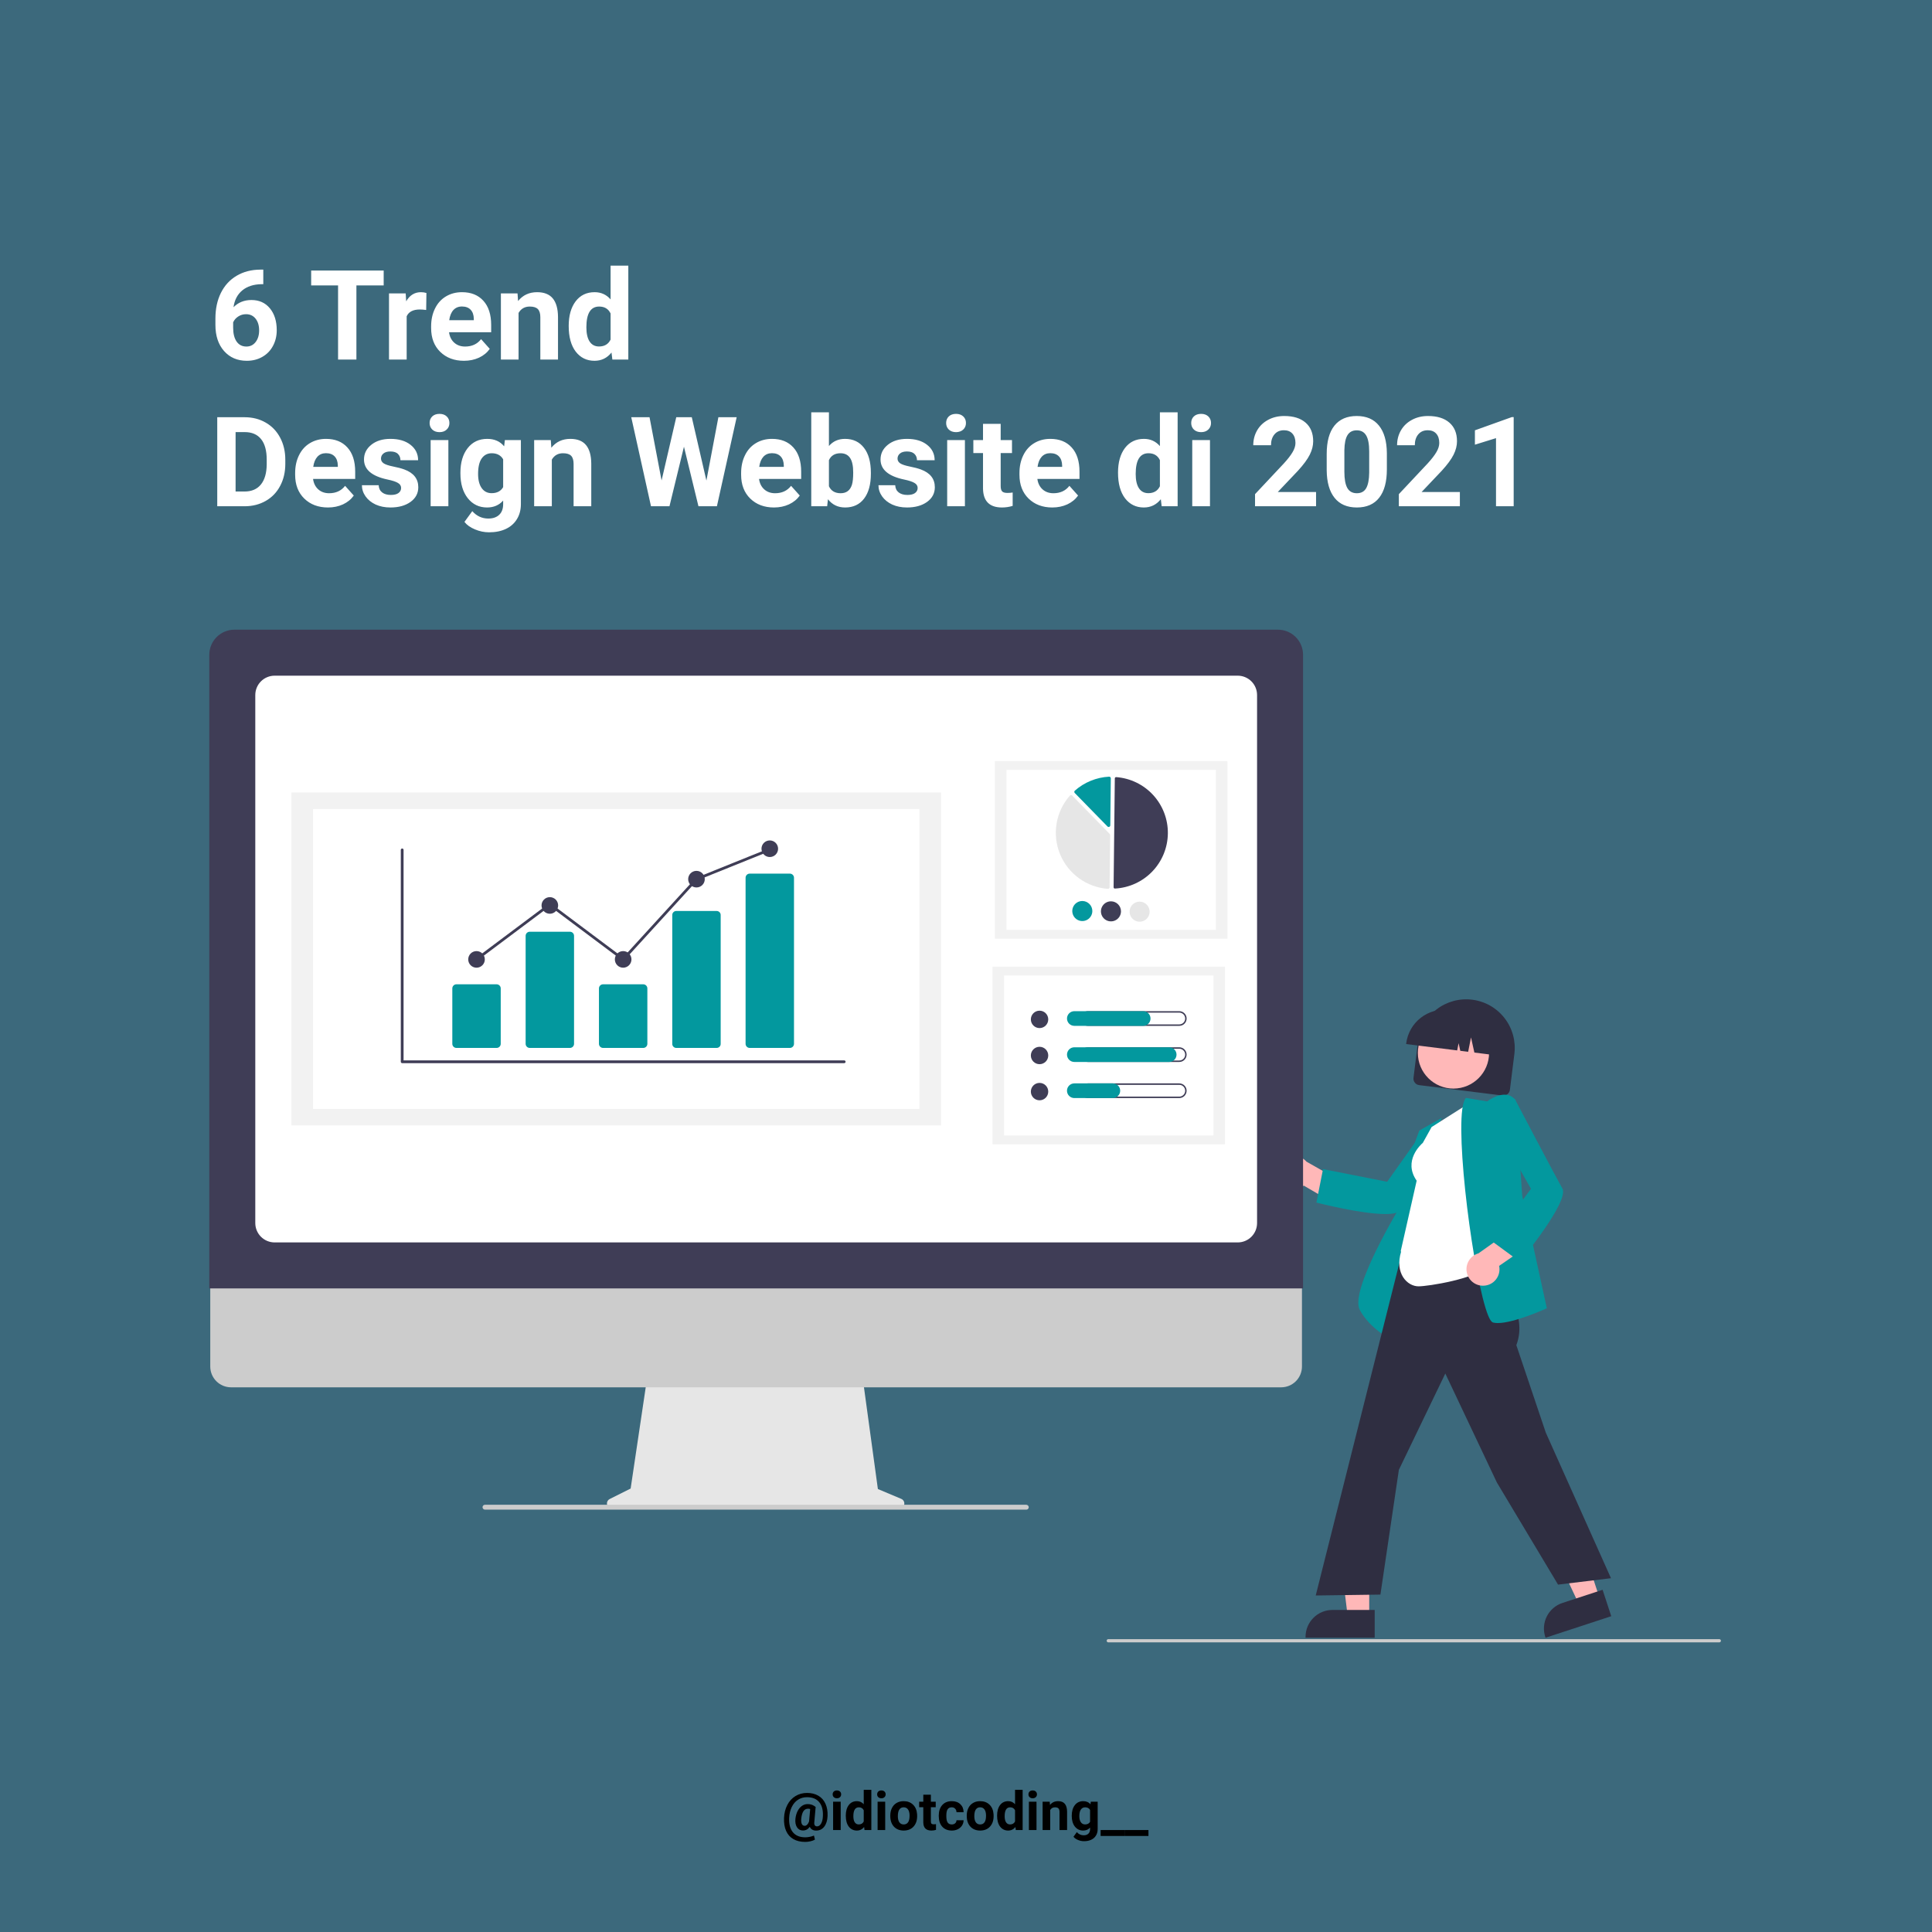 <svg width="1080" height="1080" viewBox="0 0 1080 1080" fill="none" xmlns="http://www.w3.org/2000/svg">
<rect width="1080" height="1080" fill="#3C697C"/>
<path d="M462.62 1015.15C462.513 1017.65 461.893 1019.64 460.76 1021.11C459.637 1022.58 458.123 1023.31 456.219 1023.31C455.379 1023.31 454.651 1023.13 454.036 1022.77C453.431 1022.4 452.972 1021.89 452.659 1021.21C451.683 1022.58 450.408 1023.26 448.836 1023.26C447.41 1023.26 446.307 1022.66 445.525 1021.46C444.744 1020.26 444.451 1018.67 444.646 1016.7C444.822 1015.09 445.228 1013.66 445.862 1012.41C446.507 1011.15 447.317 1010.18 448.294 1009.51C449.271 1008.83 450.325 1008.5 451.458 1008.5C452.854 1008.5 454.046 1008.82 455.032 1009.46L455.955 1010.09L455.208 1018.56C455.11 1019.33 455.193 1019.92 455.457 1020.33C455.73 1020.74 456.16 1020.95 456.746 1020.95C457.645 1020.95 458.396 1020.43 459.002 1019.38C459.607 1018.33 459.939 1016.95 459.998 1015.25C460.164 1011.84 459.476 1009.23 457.933 1007.4C456.399 1005.56 454.124 1004.65 451.106 1004.65C449.222 1004.65 447.542 1005.12 446.067 1006.08C444.593 1007.04 443.431 1008.4 442.581 1010.17C441.731 1011.93 441.253 1013.94 441.146 1016.22C440.989 1019.67 441.683 1022.35 443.226 1024.23C444.769 1026.12 447.078 1027.07 450.154 1027.07C450.965 1027.07 451.814 1026.98 452.703 1026.79C453.592 1026.62 454.358 1026.38 455.003 1026.08L455.56 1028.33C454.964 1028.72 454.158 1029.04 453.143 1029.27C452.137 1029.51 451.121 1029.64 450.096 1029.64C447.518 1029.64 445.32 1029.11 443.504 1028.07C441.688 1027.03 440.33 1025.5 439.432 1023.47C438.543 1021.45 438.157 1019.03 438.274 1016.22C438.392 1013.52 439.007 1011.11 440.12 1008.97C441.233 1006.83 442.747 1005.18 444.661 1004.02C446.585 1002.84 448.753 1002.26 451.165 1002.26C453.616 1002.26 455.726 1002.79 457.493 1003.84C459.261 1004.88 460.584 1006.38 461.463 1008.34C462.342 1010.29 462.728 1012.56 462.62 1015.15ZM447.898 1016.7C447.791 1017.99 447.903 1018.97 448.235 1019.65C448.567 1020.31 449.104 1020.64 449.847 1020.64C450.325 1020.64 450.779 1020.43 451.209 1020.01C451.639 1019.59 451.995 1018.99 452.278 1018.2L452.894 1011.27C452.513 1011.14 452.122 1011.08 451.722 1011.08C450.599 1011.08 449.725 1011.55 449.1 1012.51C448.484 1013.47 448.084 1014.87 447.898 1016.7ZM469.959 1023H465.711V1007.15H469.959V1023ZM465.462 1003.05C465.462 1002.41 465.672 1001.89 466.092 1001.48C466.521 1001.07 467.103 1000.87 467.835 1000.87C468.558 1000.87 469.134 1001.07 469.563 1001.48C469.993 1001.89 470.208 1002.41 470.208 1003.05C470.208 1003.69 469.988 1004.22 469.549 1004.63C469.119 1005.04 468.548 1005.25 467.835 1005.25C467.122 1005.25 466.546 1005.04 466.106 1004.63C465.677 1004.22 465.462 1003.69 465.462 1003.05ZM472.801 1014.96C472.801 1012.49 473.353 1010.52 474.456 1009.05C475.569 1007.59 477.088 1006.86 479.012 1006.86C480.555 1006.86 481.829 1007.43 482.835 1008.59V1000.5H487.083V1023H483.26L483.055 1021.32C482 1022.63 480.643 1023.29 478.982 1023.29C477.117 1023.29 475.618 1022.56 474.485 1021.1C473.362 1019.62 472.801 1017.58 472.801 1014.96ZM477.034 1015.27C477.034 1016.75 477.293 1017.89 477.811 1018.68C478.328 1019.47 479.08 1019.87 480.066 1019.87C481.375 1019.87 482.298 1019.31 482.835 1018.21V1011.96C482.308 1010.85 481.395 1010.3 480.096 1010.3C478.055 1010.3 477.034 1011.96 477.034 1015.27ZM494.832 1023H490.584V1007.15H494.832V1023ZM490.335 1003.05C490.335 1002.41 490.545 1001.89 490.965 1001.48C491.395 1001.07 491.976 1000.87 492.708 1000.87C493.431 1000.87 494.007 1001.07 494.437 1001.48C494.866 1001.89 495.081 1002.41 495.081 1003.05C495.081 1003.69 494.861 1004.22 494.422 1004.63C493.992 1005.04 493.421 1005.25 492.708 1005.25C491.995 1005.25 491.419 1005.04 490.979 1004.63C490.55 1004.22 490.335 1003.69 490.335 1003.05ZM497.674 1014.93C497.674 1013.36 497.977 1011.96 498.582 1010.72C499.188 1009.49 500.057 1008.54 501.189 1007.87C502.332 1007.19 503.655 1006.86 505.159 1006.86C507.298 1006.86 509.041 1007.51 510.389 1008.82C511.746 1010.13 512.503 1011.91 512.659 1014.15L512.688 1015.24C512.688 1017.67 512.01 1019.62 510.652 1021.1C509.295 1022.56 507.474 1023.29 505.188 1023.29C502.903 1023.29 501.077 1022.56 499.71 1021.1C498.353 1019.63 497.674 1017.64 497.674 1015.12V1014.93ZM501.907 1015.24C501.907 1016.74 502.19 1017.89 502.757 1018.69C503.323 1019.48 504.134 1019.88 505.188 1019.88C506.214 1019.88 507.015 1019.49 507.591 1018.71C508.167 1017.92 508.455 1016.66 508.455 1014.93C508.455 1013.45 508.167 1012.31 507.591 1011.5C507.015 1010.69 506.204 1010.29 505.159 1010.29C504.124 1010.29 503.323 1010.69 502.757 1011.5C502.19 1012.3 501.907 1013.55 501.907 1015.24ZM520.364 1003.25V1007.15H523.074V1010.26H520.364V1018.17C520.364 1018.75 520.477 1019.17 520.701 1019.43C520.926 1019.68 521.355 1019.81 521.99 1019.81C522.459 1019.81 522.874 1019.77 523.235 1019.7V1022.91C522.405 1023.17 521.551 1023.29 520.672 1023.29C517.703 1023.29 516.189 1021.79 516.131 1018.8V1010.26H513.816V1007.15H516.131V1003.25H520.364ZM532.024 1019.88C532.806 1019.88 533.44 1019.67 533.929 1019.24C534.417 1018.81 534.671 1018.23 534.69 1017.52H538.66C538.65 1018.6 538.357 1019.58 537.781 1020.48C537.205 1021.37 536.414 1022.06 535.408 1022.56C534.412 1023.05 533.309 1023.29 532.098 1023.29C529.832 1023.29 528.045 1022.58 526.736 1021.14C525.428 1019.69 524.773 1017.7 524.773 1015.16V1014.88C524.773 1012.44 525.423 1010.5 526.722 1009.04C528.021 1007.58 529.803 1006.86 532.068 1006.86C534.051 1006.86 535.638 1007.42 536.829 1008.56C538.03 1009.68 538.641 1011.18 538.66 1013.05H534.69C534.671 1012.23 534.417 1011.57 533.929 1011.06C533.44 1010.54 532.796 1010.29 531.995 1010.29C531.009 1010.29 530.262 1010.65 529.754 1011.37C529.256 1012.08 529.007 1013.24 529.007 1014.86V1015.29C529.007 1016.93 529.256 1018.1 529.754 1018.81C530.252 1019.52 531.009 1019.88 532.024 1019.88ZM540.418 1014.93C540.418 1013.36 540.721 1011.96 541.326 1010.72C541.932 1009.49 542.801 1008.54 543.934 1007.87C545.076 1007.19 546.399 1006.86 547.903 1006.86C550.042 1006.86 551.785 1007.51 553.133 1008.82C554.49 1010.13 555.247 1011.91 555.403 1014.15L555.433 1015.24C555.433 1017.67 554.754 1019.62 553.396 1021.1C552.039 1022.56 550.218 1023.29 547.933 1023.29C545.647 1023.29 543.821 1022.56 542.454 1021.1C541.097 1019.63 540.418 1017.64 540.418 1015.12V1014.93ZM544.651 1015.24C544.651 1016.74 544.935 1017.89 545.501 1018.69C546.067 1019.48 546.878 1019.88 547.933 1019.88C548.958 1019.88 549.759 1019.49 550.335 1018.71C550.911 1017.92 551.199 1016.66 551.199 1014.93C551.199 1013.45 550.911 1012.31 550.335 1011.5C549.759 1010.69 548.948 1010.29 547.903 1010.29C546.868 1010.29 546.067 1010.69 545.501 1011.5C544.935 1012.3 544.651 1013.55 544.651 1015.24ZM557.381 1014.96C557.381 1012.49 557.933 1010.52 559.036 1009.05C560.149 1007.59 561.668 1006.86 563.592 1006.86C565.135 1006.86 566.409 1007.43 567.415 1008.59V1000.5H571.663V1023H567.84L567.635 1021.32C566.58 1022.63 565.223 1023.29 563.562 1023.29C561.697 1023.29 560.198 1022.56 559.065 1021.1C557.942 1019.62 557.381 1017.58 557.381 1014.96ZM561.614 1015.27C561.614 1016.75 561.873 1017.89 562.391 1018.68C562.908 1019.47 563.66 1019.87 564.646 1019.87C565.955 1019.87 566.878 1019.31 567.415 1018.21V1011.96C566.888 1010.85 565.975 1010.3 564.676 1010.3C562.635 1010.3 561.614 1011.96 561.614 1015.27ZM579.412 1023H575.164V1007.15H579.412V1023ZM574.915 1003.05C574.915 1002.41 575.125 1001.89 575.545 1001.48C575.975 1001.07 576.556 1000.87 577.288 1000.87C578.011 1000.87 578.587 1001.07 579.017 1001.48C579.446 1001.89 579.661 1002.41 579.661 1003.05C579.661 1003.69 579.441 1004.22 579.002 1004.63C578.572 1005.04 578.001 1005.25 577.288 1005.25C576.575 1005.25 575.999 1005.04 575.56 1004.63C575.13 1004.22 574.915 1003.69 574.915 1003.05ZM586.81 1007.15L586.941 1008.98C588.074 1007.57 589.593 1006.86 591.497 1006.86C593.177 1006.86 594.427 1007.35 595.247 1008.34C596.067 1009.32 596.487 1010.8 596.507 1012.76V1023H592.273V1012.86C592.273 1011.96 592.078 1011.32 591.688 1010.92C591.297 1010.5 590.647 1010.3 589.739 1010.3C588.548 1010.3 587.654 1010.81 587.059 1011.82V1023H582.825V1007.15H586.81ZM599.114 1014.96C599.114 1012.53 599.69 1010.57 600.843 1009.08C602.005 1007.6 603.567 1006.86 605.53 1006.86C607.269 1006.86 608.621 1007.45 609.588 1008.64L609.764 1007.15H613.602V1022.47C613.602 1023.86 613.284 1025.07 612.649 1026.09C612.024 1027.12 611.141 1027.9 609.998 1028.43C608.855 1028.97 607.518 1029.24 605.984 1029.24C604.822 1029.24 603.689 1029.01 602.586 1028.54C601.482 1028.08 600.647 1027.48 600.081 1026.75L601.956 1024.17C603.011 1025.35 604.29 1025.94 605.794 1025.94C606.917 1025.94 607.791 1025.64 608.416 1025.04C609.041 1024.44 609.354 1023.59 609.354 1022.49V1021.64C608.377 1022.74 607.093 1023.29 605.501 1023.29C603.597 1023.29 602.054 1022.55 600.872 1021.07C599.7 1019.57 599.114 1017.59 599.114 1015.13V1014.96ZM603.348 1015.27C603.348 1016.7 603.636 1017.83 604.212 1018.65C604.788 1019.46 605.579 1019.87 606.585 1019.87C607.874 1019.87 608.797 1019.38 609.354 1018.42V1011.75C608.787 1010.78 607.874 1010.3 606.614 1010.3C605.599 1010.3 604.798 1010.71 604.212 1011.54C603.636 1012.38 603.348 1013.62 603.348 1015.27ZM628.602 1026.31H615.257V1023H628.602V1026.31ZM641.99 1026.31H628.646V1023H641.99V1026.31Z" fill="black"/>
<path d="M147.181 150.722V158.856H146.224C141.757 158.925 138.157 160.087 135.423 162.343C132.711 164.599 131.082 167.732 130.535 171.742C133.178 169.053 136.517 167.709 140.55 167.709C144.879 167.709 148.32 169.258 150.872 172.357C153.424 175.456 154.7 179.535 154.7 184.594C154.7 187.829 153.994 190.757 152.581 193.378C151.191 195.998 149.209 198.038 146.634 199.496C144.082 200.954 141.188 201.684 137.952 201.684C132.711 201.684 128.473 199.861 125.237 196.215C122.024 192.569 120.418 187.704 120.418 181.62V178.065C120.418 172.665 121.432 167.903 123.46 163.778C125.511 159.631 128.439 156.43 132.244 154.174C136.072 151.895 140.504 150.744 145.54 150.722H147.181ZM137.542 175.639C135.947 175.639 134.5 176.06 133.201 176.903C131.902 177.724 130.945 178.817 130.33 180.185V183.192C130.33 186.496 130.979 189.083 132.278 190.951C133.577 192.797 135.4 193.72 137.747 193.72C139.866 193.72 141.575 192.888 142.874 191.225C144.196 189.538 144.856 187.362 144.856 184.696C144.856 181.985 144.196 179.797 142.874 178.134C141.552 176.47 139.775 175.639 137.542 175.639ZM214.48 159.54H199.236V201H188.982V159.54H173.943V151.234H214.48V159.54ZM238.235 173.28C236.891 173.098 235.706 173.007 234.681 173.007C230.944 173.007 228.494 174.271 227.332 176.801V201H217.454V164.018H226.785L227.059 168.427C229.041 165.032 231.787 163.334 235.296 163.334C236.39 163.334 237.415 163.482 238.372 163.778L238.235 173.28ZM259.358 201.684C253.935 201.684 249.515 200.02 246.097 196.693C242.701 193.367 241.004 188.935 241.004 183.397V182.44C241.004 178.726 241.722 175.411 243.157 172.494C244.593 169.555 246.621 167.299 249.241 165.727C251.884 164.132 254.892 163.334 258.265 163.334C263.323 163.334 267.299 164.929 270.193 168.119C273.11 171.309 274.568 175.832 274.568 181.688V185.722H251.019C251.338 188.137 252.295 190.074 253.89 191.532C255.507 192.991 257.547 193.72 260.008 193.72C263.813 193.72 266.787 192.341 268.929 189.584L273.782 195.019C272.301 197.115 270.296 198.756 267.767 199.94C265.237 201.103 262.435 201.684 259.358 201.684ZM258.23 171.332C256.271 171.332 254.676 171.993 253.445 173.314C252.238 174.636 251.463 176.527 251.121 178.988H264.861V178.202C264.816 176.015 264.223 174.328 263.084 173.144C261.945 171.936 260.327 171.332 258.23 171.332ZM289.3 164.018L289.607 168.29C292.251 164.986 295.794 163.334 300.237 163.334C304.157 163.334 307.073 164.485 308.987 166.786C310.901 169.088 311.881 172.528 311.927 177.108V201H302.049V177.348C302.049 175.251 301.593 173.736 300.682 172.802C299.77 171.845 298.255 171.366 296.136 171.366C293.356 171.366 291.271 172.551 289.881 174.921V201H280.003V164.018H289.3ZM317.908 182.235C317.908 176.47 319.196 171.879 321.771 168.461C324.368 165.043 327.911 163.334 332.4 163.334C336.001 163.334 338.974 164.678 341.321 167.367V148.5H351.233V201H342.312L341.834 197.069C339.373 200.146 336.206 201.684 332.332 201.684C327.98 201.684 324.482 199.975 321.839 196.557C319.218 193.116 317.908 188.342 317.908 182.235ZM327.786 182.953C327.786 186.417 328.39 189.071 329.598 190.917C330.805 192.763 332.56 193.686 334.861 193.686C337.915 193.686 340.068 192.398 341.321 189.823V175.229C340.091 172.654 337.96 171.366 334.93 171.366C330.167 171.366 327.786 175.229 327.786 182.953ZM121.443 283V233.234H136.756C141.131 233.234 145.039 234.226 148.479 236.208C151.943 238.168 154.643 240.97 156.58 244.616C158.517 248.239 159.485 252.364 159.485 256.989V259.279C159.485 263.905 158.528 268.018 156.614 271.618C154.723 275.218 152.046 278.01 148.582 279.992C145.118 281.975 141.211 282.977 136.858 283H121.443ZM131.697 241.54V274.763H136.653C140.664 274.763 143.729 273.452 145.848 270.832C147.967 268.212 149.049 264.463 149.095 259.587V256.955C149.095 251.896 148.047 248.068 145.95 245.471C143.854 242.85 140.789 241.54 136.756 241.54H131.697ZM183.343 283.684C177.92 283.684 173.499 282.02 170.081 278.693C166.686 275.367 164.988 270.935 164.988 265.397V264.44C164.988 260.726 165.706 257.411 167.142 254.494C168.577 251.555 170.605 249.299 173.226 247.727C175.869 246.132 178.877 245.334 182.249 245.334C187.308 245.334 191.284 246.929 194.178 250.119C197.094 253.309 198.553 257.832 198.553 263.688V267.722H175.003C175.322 270.137 176.279 272.074 177.874 273.532C179.492 274.991 181.531 275.72 183.992 275.72C187.798 275.72 190.771 274.341 192.913 271.584L197.767 277.019C196.285 279.115 194.28 280.756 191.751 281.94C189.222 283.103 186.419 283.684 183.343 283.684ZM182.215 253.332C180.255 253.332 178.66 253.993 177.43 255.314C176.222 256.636 175.447 258.527 175.105 260.988H188.846V260.202C188.8 258.015 188.208 256.328 187.068 255.144C185.929 253.936 184.311 253.332 182.215 253.332ZM224.222 272.78C224.222 271.573 223.618 270.627 222.41 269.943C221.225 269.237 219.311 268.61 216.668 268.063C207.872 266.218 203.475 262.481 203.475 256.853C203.475 253.571 204.83 250.837 207.542 248.649C210.276 246.439 213.842 245.334 218.24 245.334C222.934 245.334 226.683 246.439 229.485 248.649C232.311 250.86 233.724 253.731 233.724 257.263H223.846C223.846 255.85 223.39 254.688 222.479 253.776C221.567 252.842 220.143 252.375 218.206 252.375C216.543 252.375 215.255 252.751 214.344 253.503C213.432 254.255 212.977 255.212 212.977 256.374C212.977 257.468 213.489 258.356 214.515 259.04C215.563 259.701 217.317 260.282 219.778 260.783C222.239 261.262 224.313 261.809 225.999 262.424C231.217 264.338 233.826 267.653 233.826 272.37C233.826 275.743 232.379 278.477 229.485 280.573C226.591 282.647 222.854 283.684 218.274 283.684C215.175 283.684 212.418 283.137 210.003 282.043C207.61 280.926 205.73 279.411 204.363 277.497C202.996 275.56 202.312 273.475 202.312 271.242H211.678C211.769 272.997 212.418 274.341 213.626 275.275C214.834 276.21 216.451 276.677 218.479 276.677C220.371 276.677 221.795 276.324 222.752 275.617C223.732 274.888 224.222 273.942 224.222 272.78ZM250.643 283H240.73V246.018H250.643V283ZM240.149 236.447C240.149 234.966 240.639 233.747 241.619 232.79C242.622 231.833 243.978 231.354 245.687 231.354C247.373 231.354 248.717 231.833 249.72 232.79C250.722 233.747 251.224 234.966 251.224 236.447C251.224 237.951 250.711 239.182 249.686 240.139C248.683 241.096 247.35 241.574 245.687 241.574C244.023 241.574 242.679 241.096 241.653 240.139C240.651 239.182 240.149 237.951 240.149 236.447ZM257.376 264.235C257.376 258.562 258.72 253.993 261.409 250.529C264.121 247.066 267.767 245.334 272.347 245.334C276.403 245.334 279.559 246.724 281.814 249.504L282.225 246.018H291.18V281.77C291.18 285.005 290.439 287.819 288.958 290.212C287.5 292.604 285.438 294.427 282.771 295.681C280.105 296.934 276.984 297.561 273.406 297.561C270.695 297.561 268.051 297.014 265.477 295.92C262.902 294.849 260.953 293.459 259.632 291.75L264.007 285.734C266.468 288.492 269.453 289.87 272.962 289.87C275.582 289.87 277.622 289.164 279.08 287.751C280.538 286.361 281.268 284.379 281.268 281.804V279.821C278.989 282.396 275.993 283.684 272.278 283.684C267.835 283.684 264.235 281.952 261.478 278.488C258.743 275.002 257.376 270.388 257.376 264.646V264.235ZM267.254 264.953C267.254 268.303 267.926 270.935 269.271 272.849C270.615 274.74 272.461 275.686 274.808 275.686C277.815 275.686 279.969 274.558 281.268 272.302V256.75C279.946 254.494 277.815 253.366 274.876 253.366C272.506 253.366 270.638 254.335 269.271 256.271C267.926 258.208 267.254 261.102 267.254 264.953ZM307.894 246.018L308.201 250.29C310.844 246.986 314.388 245.334 318.831 245.334C322.75 245.334 325.667 246.485 327.581 248.786C329.495 251.088 330.475 254.528 330.521 259.108V283H320.643V259.348C320.643 257.251 320.187 255.736 319.275 254.802C318.364 253.845 316.849 253.366 314.729 253.366C311.95 253.366 309.865 254.551 308.475 256.921V283H298.597V246.018H307.894ZM394.881 268.645L401.58 233.234H411.8L400.76 283H390.438L382.337 249.709L374.236 283H363.914L352.874 233.234H363.094L369.827 268.576L378.03 233.234H386.712L394.881 268.645ZM432.649 283.684C427.226 283.684 422.806 282.02 419.388 278.693C415.993 275.367 414.295 270.935 414.295 265.397V264.44C414.295 260.726 415.013 257.411 416.448 254.494C417.884 251.555 419.912 249.299 422.532 247.727C425.175 246.132 428.183 245.334 431.556 245.334C436.614 245.334 440.59 246.929 443.484 250.119C446.401 253.309 447.859 257.832 447.859 263.688V267.722H424.31C424.629 270.137 425.586 272.074 427.181 273.532C428.799 274.991 430.838 275.72 433.299 275.72C437.104 275.72 440.078 274.341 442.22 271.584L447.073 277.019C445.592 279.115 443.587 280.756 441.058 281.94C438.528 283.103 435.726 283.684 432.649 283.684ZM431.521 253.332C429.562 253.332 427.967 253.993 426.736 255.314C425.529 256.636 424.754 258.527 424.412 260.988H438.152V260.202C438.107 258.015 437.514 256.328 436.375 255.144C435.236 253.936 433.618 253.332 431.521 253.332ZM486.824 264.851C486.824 270.775 485.56 275.401 483.03 278.728C480.501 282.032 476.969 283.684 472.435 283.684C468.424 283.684 465.223 282.146 462.83 279.069L462.386 283H453.499V230.5H463.377V249.333C465.656 246.667 468.652 245.334 472.366 245.334C476.878 245.334 480.41 246.997 482.962 250.324C485.537 253.628 486.824 258.288 486.824 264.304V264.851ZM476.946 264.133C476.946 260.396 476.354 257.673 475.169 255.964C473.984 254.232 472.218 253.366 469.871 253.366C466.727 253.366 464.562 254.654 463.377 257.229V271.823C464.585 274.421 466.772 275.72 469.939 275.72C473.13 275.72 475.226 274.147 476.229 271.003C476.707 269.499 476.946 267.209 476.946 264.133ZM512.972 272.78C512.972 271.573 512.368 270.627 511.16 269.943C509.975 269.237 508.061 268.61 505.418 268.063C496.622 266.218 492.225 262.481 492.225 256.853C492.225 253.571 493.58 250.837 496.292 248.649C499.026 246.439 502.592 245.334 506.99 245.334C511.684 245.334 515.433 246.439 518.235 248.649C521.061 250.86 522.474 253.731 522.474 257.263H512.596C512.596 255.85 512.14 254.688 511.229 253.776C510.317 252.842 508.893 252.375 506.956 252.375C505.293 252.375 504.005 252.751 503.094 253.503C502.182 254.255 501.727 255.212 501.727 256.374C501.727 257.468 502.239 258.356 503.265 259.04C504.313 259.701 506.067 260.282 508.528 260.783C510.989 261.262 513.063 261.809 514.749 262.424C519.967 264.338 522.576 267.653 522.576 272.37C522.576 275.743 521.129 278.477 518.235 280.573C515.341 282.647 511.604 283.684 507.024 283.684C503.925 283.684 501.168 283.137 498.753 282.043C496.36 280.926 494.48 279.411 493.113 277.497C491.746 275.56 491.062 273.475 491.062 271.242H500.428C500.519 272.997 501.168 274.341 502.376 275.275C503.584 276.21 505.201 276.677 507.229 276.677C509.121 276.677 510.545 276.324 511.502 275.617C512.482 274.888 512.972 273.942 512.972 272.78ZM539.393 283H529.48V246.018H539.393V283ZM528.899 236.447C528.899 234.966 529.389 233.747 530.369 232.79C531.372 231.833 532.728 231.354 534.437 231.354C536.123 231.354 537.467 231.833 538.47 232.79C539.472 233.747 539.974 234.966 539.974 236.447C539.974 237.951 539.461 239.182 538.436 240.139C537.433 241.096 536.1 241.574 534.437 241.574C532.773 241.574 531.429 241.096 530.403 240.139C529.401 239.182 528.899 237.951 528.899 236.447ZM559.388 236.926V246.018H565.711V253.264H559.388V271.721C559.388 273.088 559.65 274.068 560.174 274.66C560.698 275.253 561.701 275.549 563.182 275.549C564.275 275.549 565.244 275.469 566.087 275.31V282.795C564.15 283.387 562.156 283.684 560.105 283.684C553.178 283.684 549.646 280.186 549.51 273.19V253.264H544.109V246.018H549.51V236.926H559.388ZM588.235 283.684C582.812 283.684 578.392 282.02 574.974 278.693C571.578 275.367 569.881 270.935 569.881 265.397V264.44C569.881 260.726 570.599 257.411 572.034 254.494C573.47 251.555 575.498 249.299 578.118 247.727C580.761 246.132 583.769 245.334 587.142 245.334C592.2 245.334 596.176 246.929 599.07 250.119C601.987 253.309 603.445 257.832 603.445 263.688V267.722H579.896C580.215 270.137 581.172 272.074 582.767 273.532C584.384 274.991 586.424 275.72 588.885 275.72C592.69 275.72 595.664 274.341 597.806 271.584L602.659 277.019C601.178 279.115 599.173 280.756 596.644 281.94C594.114 283.103 591.312 283.684 588.235 283.684ZM587.107 253.332C585.148 253.332 583.553 253.993 582.322 255.314C581.115 256.636 580.34 258.527 579.998 260.988H593.738V260.202C593.693 258.015 593.1 256.328 591.961 255.144C590.822 253.936 589.204 253.332 587.107 253.332ZM624.979 264.235C624.979 258.47 626.266 253.879 628.841 250.461C631.438 247.043 634.982 245.334 639.471 245.334C643.071 245.334 646.045 246.678 648.392 249.367V230.5H658.304V283H649.383L648.904 279.069C646.443 282.146 643.276 283.684 639.402 283.684C635.05 283.684 631.552 281.975 628.909 278.557C626.289 275.116 624.979 270.342 624.979 264.235ZM634.856 264.953C634.856 268.417 635.46 271.071 636.668 272.917C637.876 274.763 639.63 275.686 641.932 275.686C644.985 275.686 647.138 274.398 648.392 271.823V257.229C647.161 254.654 645.031 253.366 642 253.366C637.238 253.366 634.856 257.229 634.856 264.953ZM676.385 283H666.473V246.018H676.385V283ZM665.892 236.447C665.892 234.966 666.382 233.747 667.361 232.79C668.364 231.833 669.72 231.354 671.429 231.354C673.115 231.354 674.459 231.833 675.462 232.79C676.465 233.747 676.966 234.966 676.966 236.447C676.966 237.951 676.453 239.182 675.428 240.139C674.425 241.096 673.092 241.574 671.429 241.574C669.765 241.574 668.421 241.096 667.396 240.139C666.393 239.182 665.892 237.951 665.892 236.447ZM735.687 283H701.575V276.232L717.674 259.074C719.884 256.659 721.513 254.551 722.562 252.751C723.632 250.951 724.168 249.242 724.168 247.624C724.168 245.414 723.61 243.682 722.493 242.429C721.377 241.153 719.782 240.515 717.708 240.515C715.475 240.515 713.709 241.289 712.41 242.839C711.134 244.366 710.496 246.382 710.496 248.889H700.584C700.584 245.858 701.302 243.09 702.737 240.583C704.196 238.076 706.246 236.117 708.89 234.704C711.533 233.269 714.529 232.551 717.879 232.551C723.006 232.551 726.982 233.781 729.808 236.242C732.656 238.703 734.08 242.178 734.08 246.667C734.08 249.128 733.442 251.634 732.166 254.187C730.89 256.739 728.702 259.712 725.604 263.107L714.29 275.036H735.687V283ZM775.267 262.424C775.267 269.305 773.842 274.569 770.994 278.215C768.146 281.861 763.976 283.684 758.484 283.684C753.061 283.684 748.914 281.895 746.043 278.317C743.172 274.74 741.702 269.613 741.634 262.937V253.776C741.634 246.826 743.069 241.551 745.94 237.951C748.834 234.351 752.993 232.551 758.416 232.551C763.839 232.551 767.986 234.34 770.857 237.917C773.729 241.472 775.198 246.587 775.267 253.264V262.424ZM765.389 252.375C765.389 248.251 764.819 245.254 763.68 243.386C762.563 241.494 760.809 240.549 758.416 240.549C756.092 240.549 754.371 241.449 753.255 243.249C752.161 245.026 751.58 247.818 751.512 251.623V263.723C751.512 267.779 752.059 270.798 753.152 272.78C754.269 274.74 756.046 275.72 758.484 275.72C760.9 275.72 762.643 274.774 763.714 272.883C764.785 270.992 765.343 268.098 765.389 264.201V252.375ZM816.077 283H781.966V276.232L798.064 259.074C800.275 256.659 801.904 254.551 802.952 252.751C804.023 250.951 804.559 249.242 804.559 247.624C804.559 245.414 804 243.682 802.884 242.429C801.767 241.153 800.172 240.515 798.099 240.515C795.866 240.515 794.1 241.289 792.801 242.839C791.525 244.366 790.887 246.382 790.887 248.889H780.975C780.975 245.858 781.692 243.09 783.128 240.583C784.586 238.076 786.637 236.117 789.28 234.704C791.924 233.269 794.92 232.551 798.27 232.551C803.396 232.551 807.373 233.781 810.198 236.242C813.047 238.703 814.471 242.178 814.471 246.667C814.471 249.128 813.833 251.634 812.557 254.187C811.281 256.739 809.093 259.712 805.994 263.107L794.681 275.036H816.077V283ZM846.155 283H836.277V244.924L824.485 248.581V240.549L845.096 233.166H846.155V283Z" fill="white"/>
<g clip-path="url(#clip0)">
<path d="M790.155 602.52L792.663 582.414C793.554 575.269 797.248 568.77 802.931 564.348C808.613 559.926 815.82 557.943 822.966 558.834C830.111 559.725 836.609 563.419 841.032 569.102C845.454 574.784 847.437 581.991 846.546 589.137L844.037 609.242C843.917 610.201 843.42 611.074 842.657 611.668C841.894 612.261 840.927 612.528 839.967 612.41L793.322 606.59C792.363 606.469 791.49 605.973 790.897 605.21C790.303 604.447 790.036 603.479 790.155 602.52V602.52Z" fill="#2F2E41"/>
<path d="M812.498 608.518C823.491 608.518 832.404 599.606 832.404 588.612C832.404 577.619 823.491 568.707 812.498 568.707C801.504 568.707 792.592 577.619 792.592 588.612C792.592 599.606 801.504 608.518 812.498 608.518Z" fill="#FFB8B8"/>
<path d="M786.089 583.227C786.8 577.578 789.723 572.441 794.217 568.944C798.711 565.447 804.408 563.876 810.059 564.574L814.081 565.076C819.73 565.787 824.867 568.71 828.364 573.204C831.86 577.698 833.432 583.395 832.733 589.046L832.683 589.449L824.185 588.388L822.299 579.911L820.707 587.955L816.315 587.407L815.364 583.129L814.561 587.188L786.038 583.629L786.089 583.227Z" fill="#2F2E41"/>
<path d="M715.14 659.619C715.749 660.814 716.611 661.86 717.668 662.685C718.725 663.51 719.949 664.093 721.256 664.394C722.562 664.694 723.918 664.705 725.229 664.424C726.54 664.144 727.774 663.579 728.843 662.77L746.922 673.361L756.038 663.944L730.296 649.346C728.818 647.64 726.766 646.536 724.529 646.242C722.291 645.948 720.023 646.485 718.155 647.751C716.287 649.017 714.948 650.925 714.392 653.112C713.837 655.3 714.103 657.615 715.14 659.619V659.619Z" fill="#FFB8B8"/>
<path d="M774.396 678.65C761.06 678.65 737.593 672.68 736.293 672.347L735.883 672.242L739.576 653.542L775.42 660.621L794.893 633.2L817.25 630.927L816.626 631.748C816.335 632.131 787.516 670.068 783.031 676.432C781.899 678.038 778.667 678.65 774.396 678.65Z" fill="#03989E"/>
<path d="M777.971 748.836L777.438 748.581C777.324 748.527 765.994 743.016 760.125 732.257C754.284 721.549 781.626 676.124 783.539 672.973L783.567 658.547L793.402 631.992L805.946 624.902L795.176 650.031L777.971 748.836Z" fill="#03989E"/>
<path d="M765.405 903.882L753.417 903.881L747.713 857.64L765.407 857.641L765.405 903.882Z" fill="#FFB8B8"/>
<path d="M768.462 915.502L729.807 915.5V915.011C729.807 911.021 731.392 907.194 734.214 904.373C737.035 901.551 740.862 899.966 744.852 899.966H744.853L768.463 899.967L768.462 915.502Z" fill="#2F2E41"/>
<path d="M894.174 893.375L882.782 897.108L862.963 854.942L879.777 849.433L894.174 893.375Z" fill="#FFB8B8"/>
<path d="M900.698 903.466L863.964 915.502L863.811 915.037C862.569 911.245 862.884 907.115 864.687 903.555C866.489 899.995 869.632 897.297 873.424 896.055L873.425 896.054L895.861 888.704L900.698 903.466Z" fill="#2F2E41"/>
<path d="M870.962 885.815L836.787 828.761L807.937 767.805L781.976 821.649L771.663 891.387L735.495 891.889L735.637 891.324L790.985 671.401L834.333 677.877L832.36 706.49L833.535 708.162C843.328 722.072 853.452 736.455 847.645 751.959L864.107 800.839L900.547 882.229L870.962 885.815Z" fill="#2F2E41"/>
<path d="M792.966 719.065C786.685 719.065 779.519 711.893 783.236 699.648L782.996 699.474L791.925 660.021C784.132 648.876 794.407 639.678 795.37 638.856L800.274 630.028L821.914 616.304L832.863 707.276L832.701 707.431C824.793 714.997 798.235 719.065 792.966 719.065Z" fill="white"/>
<path d="M837.283 739.593C836.423 739.606 835.565 739.515 834.727 739.322C833.885 739.111 832.523 738.04 830.418 731.184C822.048 703.933 812.166 621.936 819.345 613.912L819.509 613.728L831.297 615.693C832.277 614.969 837.419 611.38 842.164 612.004C843.141 612.127 844.082 612.449 844.93 612.95C845.778 613.451 846.513 614.12 847.092 614.917L847.173 615.023L850.929 668.45L864.687 731.323L864.357 731.472C863.556 731.837 846.377 739.593 837.283 739.593Z" fill="#03989E"/>
<path d="M829.355 718.71C830.695 718.666 832.009 718.328 833.204 717.721C834.399 717.113 835.446 716.251 836.272 715.195C837.098 714.14 837.682 712.915 837.984 711.609C838.285 710.303 838.297 708.947 838.018 707.636L855.274 695.75L850.609 683.502L826.475 700.629C824.304 701.244 822.434 702.634 821.219 704.536C820.004 706.438 819.529 708.72 819.884 710.949C820.239 713.178 821.399 715.199 823.145 716.629C824.891 718.06 827.1 718.8 829.355 718.71V718.71Z" fill="#FFB8B8"/>
<path d="M849.58 705.274L834.209 694.002L855.816 664.539L839.235 635.279L846.653 614.066L847.132 614.98C847.356 615.405 869.499 657.588 873.361 664.348C877.38 671.38 850.976 703.58 849.85 704.947L849.58 705.274Z" fill="#03989E"/>
<path d="M503.825 837.884L490.742 832.376L481.768 766.795H362.26L352.532 832.108L340.828 837.96C340.268 838.24 339.819 838.701 339.554 839.268C339.289 839.835 339.222 840.475 339.366 841.084C339.51 841.694 339.856 842.236 340.347 842.625C340.838 843.013 341.445 843.225 342.071 843.225H502.746C503.388 843.225 504.01 843.003 504.507 842.597C505.003 842.19 505.344 841.625 505.471 840.996C505.598 840.367 505.503 839.713 505.203 839.146C504.903 838.579 504.416 838.133 503.825 837.884V837.884Z" fill="#E6E6E6"/>
<path d="M716.199 775.52H129.141C126.06 775.513 123.109 774.285 120.933 772.104C118.758 769.924 117.536 766.97 117.536 763.889V681.106H727.804V763.889C727.804 766.97 726.582 769.924 724.407 772.104C722.231 774.285 719.279 775.513 716.199 775.52V775.52Z" fill="#CCCCCC"/>
<path d="M728.418 720.231H117V366.021C117.004 362.303 118.483 358.74 121.111 356.111C123.74 353.483 127.304 352.004 131.021 352H714.396C718.114 352.004 721.678 353.483 724.306 356.111C726.935 358.74 728.413 362.303 728.418 366.021V720.231Z" fill="#3F3D56"/>
<path d="M691.9 694.523H153.518C150.652 694.52 147.904 693.38 145.878 691.353C143.852 689.327 142.712 686.58 142.708 683.714V388.518C142.712 385.652 143.852 382.904 145.878 380.878C147.904 378.851 150.652 377.711 153.518 377.708H691.9C694.766 377.711 697.513 378.851 699.54 380.878C701.566 382.904 702.706 385.652 702.709 388.518V683.714C702.706 686.58 701.566 689.327 699.54 691.353C697.513 693.38 694.766 694.52 691.9 694.523V694.523Z" fill="white"/>
<path d="M573.699 843.909H271.174C270.864 843.915 270.561 843.819 270.311 843.636C270.061 843.452 269.88 843.191 269.794 842.893C269.741 842.69 269.734 842.478 269.776 842.272C269.817 842.066 269.905 841.873 270.033 841.707C270.161 841.541 270.326 841.406 270.514 841.313C270.702 841.221 270.909 841.172 271.118 841.172H573.586C573.913 841.161 574.234 841.26 574.498 841.455C574.761 841.649 574.95 841.927 575.035 842.242C575.08 842.443 575.079 842.65 575.032 842.85C574.986 843.05 574.895 843.236 574.766 843.396C574.638 843.556 574.476 843.685 574.291 843.774C574.106 843.863 573.904 843.909 573.699 843.909Z" fill="#CCCCCC"/>
<path d="M686.152 425.433H556.163V524.742H686.152V425.433Z" fill="#F2F2F2"/>
<path d="M679.693 430.367H562.622V519.807H679.693V430.367Z" fill="white"/>
<path d="M623.213 496.709C623.229 496.709 623.244 496.709 623.26 496.708C631.185 496.294 638.654 492.876 644.149 487.151C649.644 481.426 652.752 473.822 652.841 465.887C652.93 457.952 649.993 450.281 644.628 444.434C639.263 438.587 631.872 435.003 623.958 434.411C623.86 434.403 623.762 434.416 623.669 434.448C623.577 434.48 623.491 434.531 623.419 434.598C623.347 434.663 623.29 434.743 623.25 434.832C623.211 434.92 623.19 435.016 623.189 435.114L622.507 495.988C622.505 496.178 622.579 496.36 622.711 496.495C622.843 496.63 623.024 496.707 623.213 496.709V496.709Z" fill="#3F3D56"/>
<path d="M598.734 444.477C598.977 444.48 599.209 444.579 599.379 444.752L620.336 466.184C620.42 466.27 620.486 466.371 620.531 466.483C620.576 466.594 620.598 466.714 620.597 466.834L620.27 495.963C620.269 496.088 620.242 496.211 620.191 496.325C620.14 496.44 620.066 496.542 619.974 496.626C619.881 496.711 619.772 496.777 619.653 496.818C619.534 496.859 619.408 496.876 619.283 496.866C613.456 496.43 607.866 494.378 603.141 490.94C598.417 487.502 594.745 482.814 592.538 477.404C590.33 471.994 589.676 466.075 590.647 460.314C591.618 454.552 594.177 449.175 598.036 444.788C598.119 444.693 598.221 444.617 598.336 444.563C598.45 444.51 598.574 444.48 598.7 444.477C598.711 444.477 598.723 444.476 598.734 444.477Z" fill="#E6E6E6"/>
<path d="M620.044 434.162C620.278 434.165 620.502 434.257 620.671 434.418C620.762 434.505 620.833 434.609 620.882 434.724C620.93 434.84 620.954 434.964 620.952 435.089L620.658 461.371C620.656 461.552 620.6 461.728 620.498 461.877C620.396 462.027 620.251 462.142 620.083 462.21C619.915 462.277 619.731 462.293 619.554 462.256C619.377 462.219 619.215 462.13 619.088 462L600.801 443.298C600.714 443.209 600.647 443.104 600.602 442.988C600.557 442.872 600.536 442.748 600.541 442.624C600.546 442.499 600.575 442.377 600.629 442.265C600.682 442.153 600.757 442.052 600.851 441.97C606.169 437.289 612.911 434.538 619.987 434.163C620.006 434.162 620.025 434.162 620.044 434.162Z" fill="#03989E"/>
<path d="M610.623 509.332C610.611 510.441 610.27 511.521 609.643 512.436C609.017 513.351 608.133 514.06 607.104 514.473C606.075 514.885 604.947 514.984 603.862 514.755C602.777 514.527 601.784 513.982 601.009 513.189C600.234 512.396 599.711 511.391 599.507 510.301C599.303 509.211 599.426 508.086 599.862 507.066C600.298 506.046 601.026 505.179 601.955 504.573C602.884 503.968 603.971 503.651 605.08 503.663C606.566 503.682 607.984 504.289 609.024 505.352C610.063 506.414 610.638 507.846 610.623 509.332Z" fill="#03989E"/>
<path d="M626.64 509.512C626.627 510.621 626.286 511.701 625.66 512.616C625.034 513.531 624.15 514.239 623.121 514.652C622.092 515.065 620.964 515.163 619.879 514.935C618.794 514.706 617.801 514.161 617.026 513.369C616.25 512.576 615.728 511.571 615.524 510.481C615.319 509.391 615.443 508.265 615.879 507.246C616.315 506.226 617.043 505.359 617.972 504.753C618.901 504.147 619.988 503.831 621.097 503.843C622.583 503.861 624.001 504.469 625.04 505.531C626.08 506.594 626.655 508.026 626.64 509.512V509.512Z" fill="#3F3D56"/>
<path d="M642.657 509.692C642.644 510.8 642.303 511.88 641.677 512.795C641.051 513.71 640.167 514.419 639.138 514.832C638.109 515.245 636.98 515.343 635.895 515.115C634.81 514.886 633.818 514.341 633.042 513.548C632.267 512.755 631.745 511.751 631.54 510.661C631.336 509.571 631.46 508.445 631.896 507.425C632.331 506.406 633.06 505.538 633.989 504.933C634.917 504.327 636.005 504.01 637.114 504.023C638.6 504.041 640.018 504.648 641.057 505.711C642.096 506.774 642.672 508.205 642.657 509.692Z" fill="#E6E6E6"/>
<path d="M684.784 540.371H554.794V639.68H684.784V540.371Z" fill="#F2F2F2"/>
<path d="M678.325 545.305H561.253V634.745H678.325V545.305Z" fill="white"/>
<path d="M581.117 574.701C583.801 574.701 585.978 572.525 585.978 569.84C585.978 567.156 583.801 564.979 581.117 564.979C578.432 564.979 576.256 567.156 576.256 569.84C576.256 572.525 578.432 574.701 581.117 574.701Z" fill="#3F3D56"/>
<path d="M659.219 566.058C659.652 566.057 660.081 566.142 660.482 566.307C660.882 566.473 661.246 566.715 661.553 567.021C661.86 567.328 662.103 567.691 662.269 568.092C662.435 568.492 662.52 568.921 662.52 569.354C662.52 569.788 662.435 570.217 662.269 570.617C662.103 571.018 661.86 571.381 661.553 571.687C661.246 571.994 660.882 572.236 660.482 572.402C660.081 572.567 659.652 572.652 659.219 572.651H608.095C607.22 572.651 606.382 572.304 605.764 571.685C605.145 571.067 604.798 570.229 604.798 569.354C604.798 568.48 605.145 567.642 605.764 567.023C606.382 566.405 607.22 566.058 608.095 566.058H659.219ZM659.219 565.25H608.095C607.555 565.25 607.021 565.355 606.522 565.561C606.024 565.767 605.571 566.069 605.189 566.45C604.807 566.832 604.504 567.284 604.298 567.783C604.091 568.281 603.985 568.815 603.985 569.354C603.985 569.894 604.091 570.428 604.298 570.926C604.504 571.425 604.807 571.877 605.189 572.259C605.571 572.64 606.024 572.942 606.522 573.148C607.021 573.354 607.555 573.459 608.095 573.458H659.219C659.758 573.459 660.292 573.354 660.791 573.148C661.29 572.942 661.743 572.64 662.124 572.259C662.506 571.877 662.809 571.425 663.016 570.926C663.222 570.428 663.329 569.894 663.329 569.354C663.329 568.815 663.222 568.281 663.016 567.783C662.809 567.284 662.506 566.832 662.124 566.45C661.743 566.069 661.29 565.767 660.791 565.561C660.292 565.355 659.758 565.25 659.219 565.25V565.25Z" fill="#3F3D56"/>
<path d="M639.046 573.458H600.56C599.472 573.458 598.428 573.026 597.658 572.256C596.889 571.487 596.456 570.443 596.456 569.354C596.456 568.266 596.889 567.222 597.658 566.452C598.428 565.683 599.472 565.25 600.56 565.25H639.046C640.134 565.25 641.178 565.683 641.948 566.452C642.717 567.222 643.15 568.266 643.15 569.354C643.15 570.443 642.717 571.487 641.948 572.256C641.178 573.026 640.134 573.458 639.046 573.458V573.458Z" fill="#03989E"/>
<path d="M581.117 594.886C583.801 594.886 585.978 592.71 585.978 590.025C585.978 587.341 583.801 585.165 581.117 585.165C578.432 585.165 576.256 587.341 576.256 590.025C576.256 592.71 578.432 594.886 581.117 594.886Z" fill="#3F3D56"/>
<path d="M659.218 586.242C659.652 586.242 660.081 586.326 660.482 586.492C660.882 586.657 661.246 586.9 661.553 587.206C661.86 587.512 662.103 587.876 662.269 588.276C662.435 588.677 662.52 589.106 662.52 589.539C662.52 589.972 662.435 590.401 662.269 590.802C662.103 591.202 661.86 591.566 661.553 591.872C661.246 592.178 660.882 592.421 660.482 592.586C660.081 592.752 659.652 592.836 659.218 592.836H608.095C607.22 592.836 606.382 592.488 605.764 591.87C605.145 591.252 604.798 590.413 604.798 589.539C604.798 588.665 605.145 587.826 605.764 587.208C606.382 586.59 607.22 586.242 608.095 586.242H659.218ZM659.218 585.435H608.095C607.006 585.435 605.962 585.867 605.193 586.637C604.423 587.407 603.991 588.451 603.991 589.539C603.991 590.627 604.423 591.671 605.193 592.441C605.962 593.211 607.006 593.643 608.095 593.643H659.218C660.307 593.643 661.351 593.211 662.12 592.441C662.89 591.671 663.322 590.627 663.322 589.539C663.322 588.451 662.89 587.407 662.12 586.637C661.351 585.867 660.307 585.435 659.218 585.435Z" fill="#3F3D56"/>
<path d="M653.579 593.643H600.56C599.472 593.643 598.428 593.211 597.659 592.441C596.889 591.671 596.457 590.627 596.457 589.539C596.457 588.451 596.889 587.407 597.659 586.637C598.428 585.867 599.472 585.435 600.56 585.435H653.579C654.667 585.435 655.711 585.867 656.481 586.637C657.251 587.407 657.683 588.451 657.683 589.539C657.683 590.627 657.251 591.671 656.481 592.441C655.711 593.211 654.667 593.643 653.579 593.643Z" fill="#03989E"/>
<path d="M581.117 615.071C583.801 615.071 585.978 612.895 585.978 610.21C585.978 607.525 583.801 605.349 581.117 605.349C578.432 605.349 576.256 607.525 576.256 610.21C576.256 612.895 578.432 615.071 581.117 615.071Z" fill="#3F3D56"/>
<path d="M659.218 606.428C659.652 606.427 660.081 606.512 660.482 606.677C660.882 606.842 661.246 607.085 661.553 607.391C661.86 607.697 662.103 608.061 662.269 608.461C662.435 608.862 662.52 609.291 662.52 609.724C662.52 610.157 662.435 610.587 662.269 610.987C662.103 611.387 661.86 611.751 661.553 612.057C661.246 612.363 660.882 612.606 660.482 612.771C660.081 612.937 659.652 613.021 659.218 613.021H608.095C607.22 613.021 606.382 612.673 605.764 612.055C605.145 611.437 604.798 610.598 604.798 609.724C604.798 608.85 605.145 608.011 605.764 607.393C606.382 606.775 607.22 606.428 608.095 606.428H659.218ZM659.218 605.62H608.095C607.006 605.62 605.962 606.053 605.193 606.822C604.423 607.592 603.991 608.636 603.991 609.724C603.991 610.813 604.423 611.856 605.193 612.626C605.962 613.396 607.006 613.828 608.095 613.828H659.218C660.307 613.828 661.351 613.396 662.12 612.626C662.89 611.856 663.322 610.813 663.322 609.724C663.322 608.636 662.89 607.592 662.12 606.822C661.351 606.053 660.307 605.62 659.218 605.62Z" fill="#3F3D56"/>
<path d="M622.091 613.828H600.56C600.021 613.829 599.487 613.723 598.988 613.517C598.489 613.312 598.036 613.009 597.655 612.628C597.273 612.247 596.97 611.794 596.763 611.296C596.557 610.798 596.45 610.264 596.45 609.724C596.45 609.185 596.557 608.65 596.763 608.152C596.97 607.654 597.273 607.201 597.655 606.82C598.036 606.439 598.489 606.137 598.988 605.931C599.487 605.725 600.021 605.619 600.56 605.62H622.091C623.178 605.622 624.22 606.055 624.989 606.824C625.757 607.594 626.189 608.637 626.189 609.724C626.189 610.811 625.757 611.854 624.989 612.624C624.22 613.393 623.178 613.826 622.091 613.828V613.828Z" fill="#03989E"/>
<path d="M526.06 443.002H162.891V629.126H526.06V443.002Z" fill="#F2F2F2"/>
<path d="M513.954 452.251H174.996V619.878H513.954V452.251Z" fill="white"/>
<path d="M471.916 594.305H224.823C224.618 594.305 224.421 594.223 224.276 594.078C224.131 593.933 224.049 593.737 224.049 593.531V475.099C224.049 474.894 224.131 474.698 224.276 474.553C224.421 474.408 224.618 474.326 224.823 474.326C225.028 474.326 225.224 474.408 225.369 474.553C225.514 474.698 225.596 474.894 225.596 475.099V592.758H471.916C472.121 592.758 472.318 592.84 472.463 592.985C472.608 593.13 472.69 593.326 472.69 593.531C472.69 593.737 472.608 593.933 472.463 594.078C472.318 594.223 472.121 594.305 471.916 594.305V594.305Z" fill="#3F3D56"/>
<path d="M277.616 585.799H255.141C254.533 585.798 253.949 585.556 253.519 585.126C253.089 584.696 252.847 584.112 252.846 583.504V552.523C252.847 551.914 253.089 551.331 253.519 550.901C253.949 550.47 254.533 550.228 255.141 550.228H277.616C278.224 550.228 278.808 550.47 279.238 550.901C279.668 551.331 279.91 551.914 279.911 552.523V583.504C279.91 584.112 279.668 584.696 279.238 585.126C278.808 585.556 278.224 585.798 277.616 585.799V585.799Z" fill="#03989E"/>
<path d="M318.6 585.799H296.126C295.518 585.798 294.934 585.556 294.504 585.126C294.073 584.695 293.831 584.112 293.831 583.503V523.138C293.831 522.529 294.073 521.946 294.504 521.515C294.934 521.085 295.518 520.843 296.126 520.842H318.6C319.209 520.843 319.792 521.085 320.223 521.515C320.653 521.946 320.895 522.529 320.896 523.138V583.503C320.895 584.112 320.653 584.695 320.223 585.126C319.792 585.556 319.209 585.798 318.6 585.799V585.799Z" fill="#03989E"/>
<path d="M359.585 585.799H337.11C336.502 585.798 335.918 585.556 335.488 585.126C335.058 584.696 334.816 584.112 334.815 583.504V552.523C334.816 551.914 335.058 551.331 335.488 550.901C335.918 550.47 336.502 550.228 337.11 550.228H359.585C360.193 550.228 360.777 550.47 361.207 550.901C361.637 551.331 361.879 551.914 361.88 552.523V583.504C361.879 584.112 361.637 584.696 361.207 585.126C360.777 585.556 360.193 585.798 359.585 585.799V585.799Z" fill="#03989E"/>
<path d="M400.569 585.799H378.095C377.5 585.812 376.925 585.588 376.494 585.178C376.064 584.767 375.814 584.202 375.799 583.608V511.435C375.814 510.84 376.064 510.275 376.494 509.865C376.925 509.454 377.5 509.23 378.095 509.243H400.569C401.164 509.23 401.739 509.454 402.169 509.865C402.6 510.275 402.85 510.84 402.864 511.435V583.608C402.85 584.202 402.6 584.767 402.169 585.178C401.739 585.588 401.164 585.812 400.569 585.799V585.799Z" fill="#03989E"/>
<path d="M441.553 585.799H419.079C418.471 585.798 417.887 585.556 417.457 585.126C417.027 584.695 416.784 584.112 416.784 583.503V490.66C416.784 490.051 417.027 489.468 417.457 489.037C417.887 488.607 418.471 488.365 419.079 488.364H441.553C442.162 488.365 442.745 488.607 443.176 489.037C443.606 489.468 443.848 490.051 443.849 490.66V583.503C443.848 584.112 443.606 584.695 443.176 585.126C442.745 585.556 442.162 585.798 441.553 585.799V585.799Z" fill="#03989E"/>
<path d="M266.379 540.948C268.941 540.948 271.018 538.871 271.018 536.308C271.018 533.746 268.941 531.668 266.379 531.668C263.816 531.668 261.739 533.746 261.739 536.308C261.739 538.871 263.816 540.948 266.379 540.948Z" fill="#3F3D56"/>
<path d="M307.363 510.79C309.926 510.79 312.003 508.712 312.003 506.15C312.003 503.588 309.926 501.51 307.363 501.51C304.801 501.51 302.723 503.588 302.723 506.15C302.723 508.712 304.801 510.79 307.363 510.79Z" fill="#3F3D56"/>
<path d="M348.347 540.948C350.91 540.948 352.987 538.871 352.987 536.308C352.987 533.746 350.91 531.668 348.347 531.668C345.785 531.668 343.708 533.746 343.708 536.308C343.708 538.871 345.785 540.948 348.347 540.948Z" fill="#3F3D56"/>
<path d="M389.332 496.097C391.894 496.097 393.972 494.02 393.972 491.457C393.972 488.895 391.894 486.817 389.332 486.817C386.769 486.817 384.692 488.895 384.692 491.457C384.692 494.02 386.769 496.097 389.332 496.097Z" fill="#3F3D56"/>
<path d="M430.316 479.085C432.879 479.085 434.956 477.007 434.956 474.445C434.956 471.882 432.879 469.805 430.316 469.805C427.754 469.805 425.676 471.882 425.676 474.445C425.676 477.007 427.754 479.085 430.316 479.085Z" fill="#3F3D56"/>
<path d="M348.445 537.347L307.363 506.577L266.842 536.927L265.915 535.69L307.363 504.644L348.249 535.268L388.88 490.806L389.042 490.74L430.027 474.227L430.605 475.661L389.784 492.109L348.445 537.347Z" fill="#3F3D56"/>
<path d="M961.103 918.089H619.534C619.297 918.089 619.069 917.995 618.901 917.827C618.732 917.659 618.638 917.431 618.638 917.193C618.638 916.955 618.732 916.727 618.901 916.559C619.069 916.391 619.297 916.296 619.534 916.296H961.103C961.341 916.296 961.569 916.391 961.737 916.559C961.906 916.727 962 916.955 962 917.193C962 917.431 961.906 917.659 961.737 917.827C961.569 917.995 961.341 918.089 961.103 918.089Z" fill="#CCCCCC"/>
</g>
<defs>
<clipPath id="clip0">
<rect width="845" height="566.089" fill="white" transform="translate(117 352)"/>
</clipPath>
</defs>
</svg>
